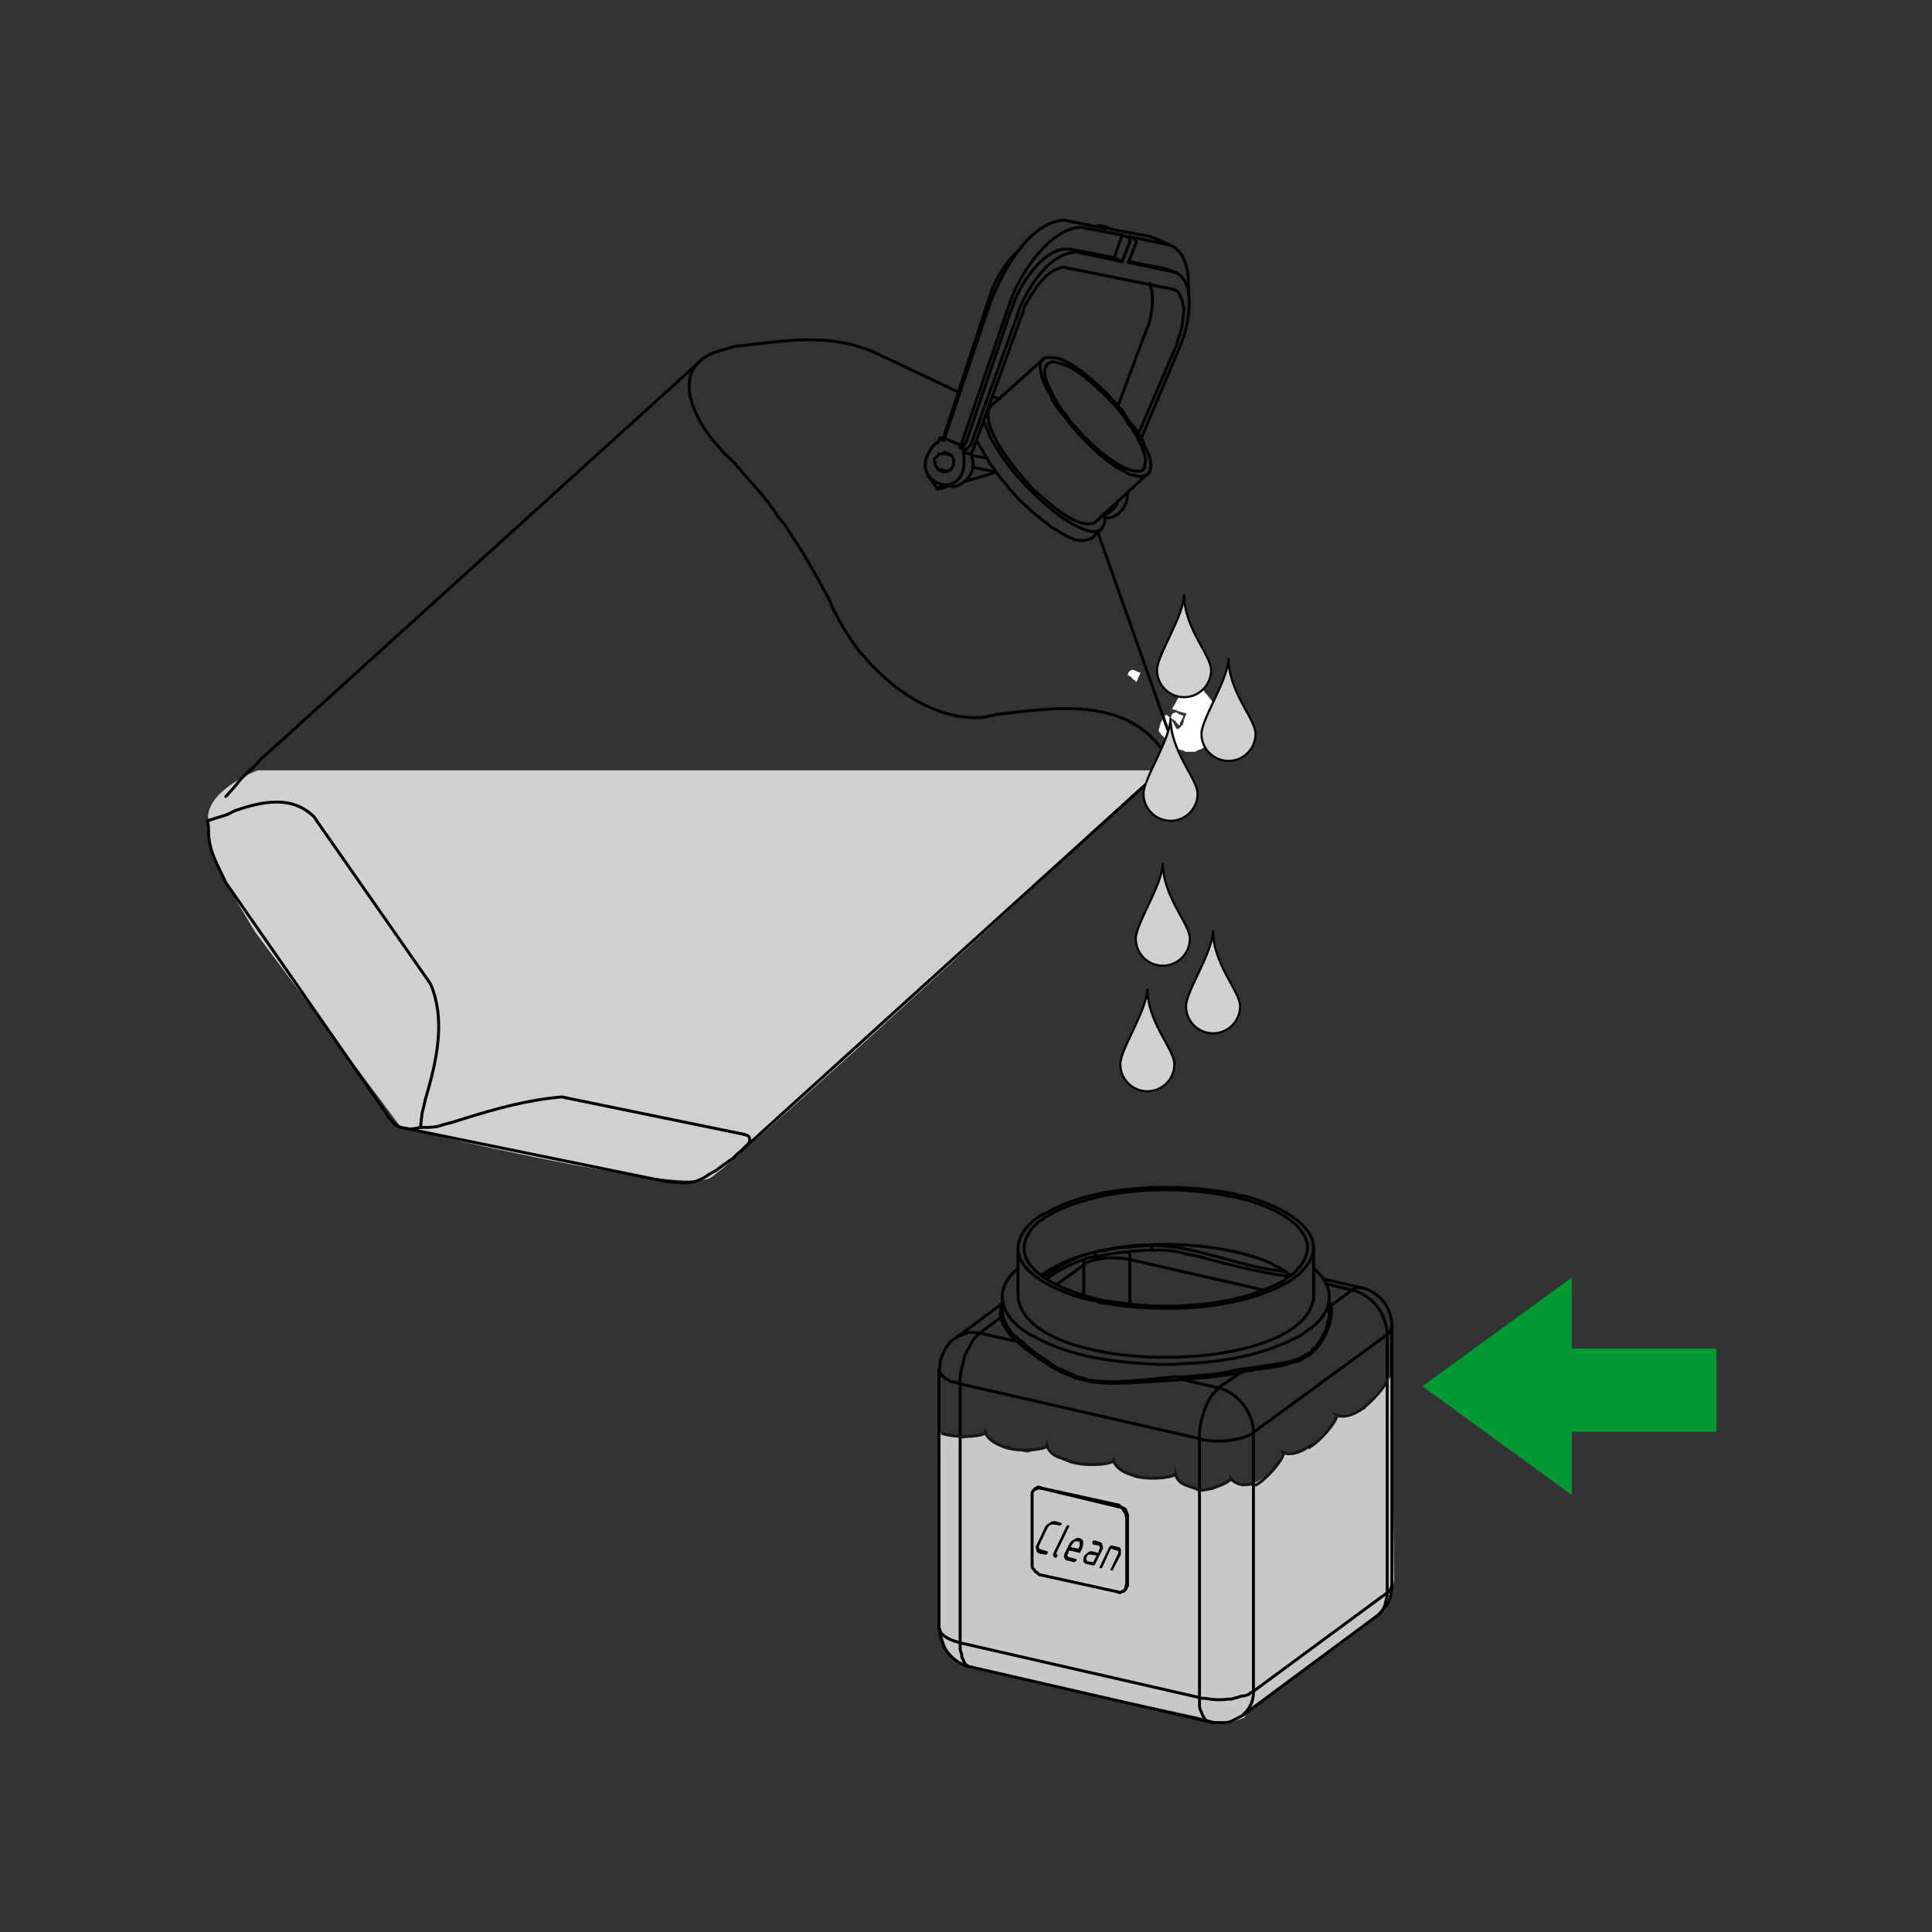 <?xml version="1.0" encoding="utf-8"?>
<!-- Generator: Adobe Illustrator 23.0.1, SVG Export Plug-In . SVG Version: 6.00 Build 0)  -->
<svg version="1.1" id="Layer_1" xmlns="http://www.w3.org/2000/svg" xmlns:xlink="http://www.w3.org/1999/xlink" x="0px" y="0px"
	 viewBox="0 0 1000 1000" style="enable-background:new 0 0 1000 1000;" xml:space="preserve">
<rect x="0" y="0" width="1000" height="1000" fill="#333333" stroke="none"/>
<style type="text/css">
	.st0{fill:#AFB1B4;}
	.st1{fill:#CED0D1;}
	.st2{fill:none;stroke:#151616;stroke-width:0.99;stroke-miterlimit:10;}
	.st3{fill:none;stroke:#000000;stroke-width:6.561;stroke-miterlimit:10;}
	.st4{fill-rule:evenodd;clip-rule:evenodd;fill:#070A09;}
	.st5{fill-rule:evenodd;clip-rule:evenodd;fill:#009933;}
	.st6{fill:none;stroke:#000000;stroke-width:0.99;stroke-miterlimit:10;}
	.st7{fill:none;stroke:#000000;stroke-width:0.99;stroke-linecap:round;stroke-linejoin:round;stroke-miterlimit:10;}
	.st8{fill:none;stroke:#000000;stroke-width:1.305;stroke-linecap:round;stroke-linejoin:round;stroke-miterlimit:10;}
	.st9{fill:none;stroke:#151616;stroke-width:1.305;stroke-miterlimit:10;}
	.st10{fill-rule:evenodd;clip-rule:evenodd;fill:#FCFCFC;}
	.st11{fill:none;stroke:#FEFEFE;stroke-width:1.305;stroke-miterlimit:10;}
	.st12{fill:none;stroke:#000000;stroke-width:1.197;stroke-linecap:round;stroke-linejoin:round;stroke-miterlimit:10;}
	.st13{fill-rule:evenodd;clip-rule:evenodd;fill:#FFFFFF;}
	.st14{fill:none;stroke:#151616;stroke-width:1.197;stroke-miterlimit:10;}
	.st15{fill-rule:evenodd;clip-rule:evenodd;}
	.st16{fill:none;stroke:#000000;stroke-width:1.197;stroke-miterlimit:10;}
	.st17{fill:#FFFFFF;}
	.st18{fill-rule:evenodd;clip-rule:evenodd;fill:none;}
	.st19{fill:none;stroke:#009933;stroke-width:6.99;stroke-miterlimit:10;}
	.st20{fill:#009933;}
	.st21{fill:none;stroke:#009933;stroke-width:15.379;stroke-miterlimit:10;}
	.st22{fill:none;stroke:#000000;stroke-width:0.961;stroke-linecap:round;stroke-linejoin:round;stroke-miterlimit:10;}
	.st23{fill:none;stroke:#151616;stroke-width:1.049;stroke-miterlimit:10;}
	.st24{fill:#151616;}
	.st25{fill:none;stroke:#000000;stroke-width:0.961;stroke-miterlimit:10;}
	.st26{fill:none;stroke:#151616;stroke-width:0.961;stroke-miterlimit:10;}
	.st27{fill:none;stroke:#151616;stroke-width:0.225;stroke-miterlimit:10;}
	.st28{fill:none;stroke:#000000;stroke-width:0.993;stroke-linecap:round;stroke-linejoin:round;stroke-miterlimit:10;}
	.st29{fill:none;stroke:#151616;stroke-width:0.993;stroke-miterlimit:10;}
	.st30{fill:none;stroke:#FEFEFE;stroke-width:0.993;stroke-miterlimit:10;}
	.st31{fill:none;stroke:#151616;stroke-width:0.993;stroke-linecap:round;stroke-linejoin:round;stroke-miterlimit:10;}
	.st32{fill:none;stroke:#151616;stroke-width:1.259;stroke-miterlimit:10;}
	.st33{fill:none;stroke:#000000;stroke-width:1.625;stroke-linecap:round;stroke-linejoin:round;stroke-miterlimit:10;}
	.st34{fill:#8F9194;}
	.st35{fill:none;stroke:#151616;stroke-width:1.159;stroke-miterlimit:10;}
	.st36{fill:#AFB1B4;stroke:#000000;stroke-width:1.115;stroke-miterlimit:10;}
	.st37{fill:none;stroke:#009933;stroke-width:7.578;stroke-miterlimit:10;}
	.st38{fill:none;stroke:#009933;stroke-width:16.671;stroke-miterlimit:10;}
	.st39{fill:#FFFFFF;stroke:#151616;stroke-width:1.259;stroke-miterlimit:10;}
	.st40{fill:none;stroke:#000000;stroke-width:1.518;stroke-linecap:round;stroke-linejoin:round;stroke-miterlimit:10;}
	.st41{fill-rule:evenodd;clip-rule:evenodd;fill:#C8C8C8;}
	.st42{fill:#C7C7C7;}
	.st43{fill:none;stroke:#000000;stroke-width:1.508;stroke-linecap:round;stroke-linejoin:round;stroke-miterlimit:10;}
	.st44{fill:none;stroke:#151616;stroke-width:1.508;stroke-miterlimit:10;}
	.st45{fill:none;stroke:#000000;stroke-width:0.981;stroke-linecap:round;stroke-linejoin:round;stroke-miterlimit:10;}
	.st46{fill:none;stroke:#151616;stroke-width:0.981;stroke-miterlimit:10;}
	.st47{fill:none;stroke:#FEFEFE;stroke-width:0.981;stroke-miterlimit:10;}
	.st48{fill:none;stroke:#151616;stroke-width:0.981;stroke-linecap:round;stroke-linejoin:round;stroke-miterlimit:10;}
	.st49{fill:none;stroke:#151616;stroke-width:0.698;stroke-miterlimit:10;}
	.st50{fill:none;stroke:#151616;stroke-width:4.186;stroke-miterlimit:10;}
	.st51{fill:none;stroke:#000000;stroke-width:0.785;stroke-linecap:round;stroke-linejoin:round;stroke-miterlimit:10;}
	.st52{fill:none;stroke:#151616;stroke-width:0.785;stroke-miterlimit:10;}
	.st53{fill:none;stroke:#000000;stroke-width:1.078;stroke-linecap:round;stroke-linejoin:round;stroke-miterlimit:10;}
	.st54{fill:none;stroke:#151616;stroke-width:1.078;stroke-miterlimit:10;}
	.st55{fill-rule:evenodd;clip-rule:evenodd;fill:#009933;stroke:#009933;stroke-miterlimit:10;}
	.st56{fill:#CED0D1;stroke:#000000;stroke-width:1.115;stroke-miterlimit:10;}
	.st57{fill:#C8C8C8;}
	.st58{fill:none;stroke:#151616;stroke-width:1.518;stroke-miterlimit:10;}
	.st59{clip-path:url(#SVGID_4_);}
	.st60{clip-path:url(#SVGID_6_);}
	.st61{clip-path:url(#SVGID_8_);}
	.st62{clip-path:url(#SVGID_10_);}
	.st63{clip-path:url(#SVGID_14_);}
	.st64{clip-path:url(#SVGID_16_);}
	.st65{clip-path:url(#SVGID_18_);}
	.st66{clip-path:url(#SVGID_20_);}
	.st67{clip-path:url(#SVGID_24_);}
	.st68{clip-path:url(#SVGID_26_);}
	.st69{clip-path:url(#SVGID_28_);}
	.st70{clip-path:url(#SVGID_30_);}
	.st71{clip-path:url(#SVGID_34_);}
	.st72{clip-path:url(#SVGID_38_);}
	.st73{clip-path:url(#SVGID_42_);}
	.st74{clip-path:url(#SVGID_46_);}
	.st75{clip-path:url(#SVGID_48_);}
	.st76{clip-path:url(#SVGID_50_);}
	.st77{clip-path:url(#SVGID_52_);}
	.st78{fill:#7A7A7A;}
	.st79{clip-path:url(#SVGID_56_);}
	.st80{clip-path:url(#SVGID_58_);}
	.st81{clip-path:url(#SVGID_60_);}
	.st82{clip-path:url(#SVGID_62_);}
	.st83{clip-path:url(#SVGID_66_);}
	.st84{clip-path:url(#SVGID_68_);}
	.st85{clip-path:url(#SVGID_70_);}
	.st86{clip-path:url(#SVGID_72_);}
	.st87{clip-path:url(#SVGID_76_);}
	.st88{clip-path:url(#SVGID_78_);}
	.st89{clip-path:url(#SVGID_80_);}
	.st90{clip-path:url(#SVGID_82_);}
	.st91{clip-path:url(#SVGID_86_);}
	.st92{clip-path:url(#SVGID_88_);}
	.st93{clip-path:url(#SVGID_90_);fill:#FFFFFF;}
	.st94{clip-path:url(#SVGID_92_);}
	.st95{clip-path:url(#SVGID_94_);}
	.st96{clip-path:url(#SVGID_96_);}
	.st97{clip-path:url(#SVGID_98_);}
	.st98{clip-path:url(#SVGID_102_);}
	.st99{clip-path:url(#SVGID_104_);}
	.st100{clip-path:url(#SVGID_106_);fill:#FFFFFF;}
	.st101{clip-path:url(#SVGID_108_);}
	.st102{clip-path:url(#SVGID_110_);}
	.st103{clip-path:url(#SVGID_112_);}
	.st104{clip-path:url(#SVGID_114_);}
	.st105{clip-path:url(#SVGID_118_);}
	.st106{clip-path:url(#SVGID_120_);}
	.st107{clip-path:url(#SVGID_122_);}
</style>
<path class="st1" d="M109.67,443c5.77,11.73,13.22,24.07,13.22,24.07l9.23,15.41l75.41,101.05c0,0,146.14,35.47,160.46,25.94
	C385.14,598.06,601,398.71,601,398.71H133.44c0,0-24.49,9.16-25.77,23.62"/>
<polyline class="st17" points="583.61,349.54 584.01,348.73 584.01,347.93 584.42,347.93 584.42,347.52 584.82,347.52 
	584.82,347.12 585.23,347.12 585.63,346.71 586.84,346.71 587.25,347.12 587.65,347.12 588.46,347.52 588.87,347.52 588.87,347.93 
	590.08,347.93 590.08,349.14 589.68,349.54 589.68,349.95 589.27,350.35 589.27,350.76 588.87,351.16 588.87,351.97 588.46,352.38 
	588.06,353.19 588.06,352.78 587.65,352.78 587.65,352.38 587.25,351.97 586.84,351.97 586.44,351.57 586.44,351.16 586.03,351.16 
	585.63,350.76 585.63,350.35 585.23,350.35 584.82,349.95 584.42,349.95 584.42,349.54 583.61,349.54 "/>
<path class="st17" d="M605.87,371.81l0.4,0.4c0.85,1.79,1.4,2.81,2.43,4.45l0.4,0.81h0.4v-0.4h0.81l0.81-0.81v-0.4h0.4v-0.4h0.4
	l0.4-0.4v-0.81l0.4-0.4v-1.62h0.4v-0.81l0.4-0.4v-0.4l0.4-0.81l0.4-0.4h-0.4l-0.4-0.4h-1.21v-0.4h-1.21l-0.41-0.4h-0.81l-0.4-0.4
	h-0.4l-0.4-0.4h-1.21l-0.4-0.4h-0.4l0.4-0.81c3.83-6.42,7.97-14.82,10.53-21.86l0.81-1.62v0.81l0.4,0.81v2.83l0.4,0.81v0.81l0.4,0.4
	v2.02h0.4v1.21l0.4,0.4v0.81l0.4,0.4v0.4l0.41,0.4v0.4l0.81,0.81l0.4,0.81l0.81,0.81l0.4,0.81l1.21,1.21
	c1.84,2.4,3.72,4.71,5.26,7.29l0.4,0.4l0.4,0.81v0.4l0.41,0.4l0.4,0.81v0.4l0.4,0.81l0.4,0.4v1.21l0.4,0.81v0.4l-0.4,0.4v3.24
	l-0.4,0.4v0.81l-1.21,1.21l-0.4,0.81v0.4l-1.21,1.21l-0.81,0.4l-2.02,2.02l-0.81,0.4l-0.81,0.81l-0.81,0.4h-0.4l-0.81,0.81
	l-0.81,0.4l-0.4,0.4h-0.81l-0.4,0.4h-0.4l-0.81,0.4l-0.4,0.4h-5.26l-0.4-0.4h-0.4l-0.4-0.4h-1.21l-0.41-0.4h-0.81l-0.81-0.81h-0.4
	l-0.81-0.81h-0.4l-0.4-0.4h-0.4l-0.4-0.4v-0.4l-0.4-0.4h-0.41l-0.81-0.81l-0.4-0.81l-0.81-0.4l-0.81-0.81l-0.4-0.81l-0.81-0.4
	l-0.4-0.4v-0.4h-0.4v-0.4l-0.81-0.81v-1.62l0.4-0.4v-1.21l0.4-0.4v-0.81l0.4-0.4v-0.4l0.4-0.4v-0.4l0.4-0.4l0.4-0.4l0.4-0.4V371
	l0.4-0.4v-0.4h0.4l0.4-0.4v0.4h0.4l1.21,1.21"/>
<polyline class="st17" points="605.87,371.81 606.28,371 606.28,370.19 606.68,369.79 606.68,369.38 607.09,369.38 607.49,368.98 
	608.3,368.98 608.3,368.57 608.7,368.57 609.11,368.98 609.51,368.98 610.32,369.79 611.13,369.79 611.13,370.19 612.35,370.19 
	612.35,371.4 611.94,371.81 611.94,372.21 611.54,372.62 610.73,374.24 610.73,375.05 610.32,375.45 609.51,374.64 609.51,374.24 
	609.11,374.24 608.7,373.83 608.7,373.43 608.3,373.02 607.9,373.02 607.09,372.21 606.28,372.21 606.28,371.81 605.87,371.81 "/>
<path class="st40" d="M583.61,254.82v2.02c-0.42,5.49-4.57,10.58-10.12,11.34l-1.62-0.4"/>
<line class="st40" x1="592.92" y1="171.83" x2="578.75" y2="209.88"/>
<path class="st40" d="M594.94,146.73l0.81,2.43c1.73,5.38,0.24,13.65-1.21,19.03l-1.62,3.64"/>
<line class="st40" x1="486.45" y1="226.88" x2="485.64" y2="228.91"/>
<line class="st40" x1="486.45" y1="227.29" x2="486.45" y2="226.88"/>
<polyline class="st40" points="489.28,223.65 488.47,226.07 486.85,226.88 486.45,227.29 "/>
<line class="st40" x1="511.14" y1="156.85" x2="489.28" y2="223.65"/>
<path class="st40" d="M527.74,129.32l-2.43,2.02c-5.24,5.73-10.83,14.32-12.95,21.86l-1.21,3.64"/>
<path class="st40" d="M552.84,114.34l-2.02-0.4c-17.45,0.9-31.05,24.98-36.84,39.27l-1.62,4.05"/>
<line class="st40" x1="572.27" y1="118.39" x2="552.84" y2="114.34"/>
<line class="st40" x1="488.88" y1="226.88" x2="488.47" y2="228.1"/>
<line class="st40" x1="512.36" y1="157.25" x2="488.88" y2="226.88"/>
<path class="st40" d="M521.26,160.9l1.62-4.45c4.53-13.89,20.09-38.06,36.43-38.86l2.02,0.4"/>
<path class="st40" d="M553.65,128.92h-2.02c-12.03,0.26-23.84,18.57-27.12,28.74l-1.62,4.05"/>
<line class="st40" x1="576.72" y1="133.37" x2="553.65" y2="128.92"/>
<polyline class="st40" points="576.72,133.37 580.77,121.63 561.34,117.99 "/>
<line class="st40" x1="497.38" y1="230.53" x2="521.26" y2="160.9"/>
<line class="st40" x1="496.97" y1="231.74" x2="497.38" y2="230.53"/>
<polyline class="st40" points="500.21,228.5 499.4,229.72 499,230.53 497.78,231.74 496.97,231.74 "/>
<line class="st40" x1="522.88" y1="161.71" x2="500.21" y2="228.5"/>
<path class="st40" d="M526.53,163.33l1.21-4.05c5.22-11.3,15.72-28.94,29.96-28.74l23.07,4.86l-4.05-2.02"/>
<polyline class="st40" points="584.82,125.27 584.82,123.65 584.01,122.84 "/>
<line class="st40" x1="580.77" y1="121.63" x2="584.01" y2="122.84"/>
<line class="st40" x1="580.77" y1="135.39" x2="584.82" y2="125.27"/>
<polyline class="st40" points="587.25,123.65 587.65,124.06 588.06,124.87 588.06,125.68 "/>
<line class="st40" x1="575.91" y1="118.8" x2="573.08" y2="117.99"/>
<line class="st40" x1="569.84" y1="117.18" x2="572.27" y2="118.39"/>
<line class="st40" x1="587.25" y1="123.65" x2="584.42" y2="122.44"/>
<line class="st40" x1="603.85" y1="126.49" x2="584.42" y2="122.44"/>
<line class="st40" x1="575.91" y1="118.8" x2="595.35" y2="122.44"/>
<line class="st40" x1="573.08" y1="117.99" x2="573.08" y2="117.58"/>
<polyline class="st40" points="597.37,123.25 596.16,122.84 595.35,122.44 "/>
<polyline class="st40" points="584.42,135.39 603.04,139.04 604.25,139.44 "/>
<path class="st40" d="M615.18,151.99v-3.64c0.05-7.68-1.5-17.82-9.31-21.46l-2.02-0.4"/>
<path class="st40" d="M607.09,140.66l1.62,0.4c10.68,5.52,6.48,26.52,3.24,35.22l-1.62,4.05"/>
<line class="st40" x1="584.01" y1="135.8" x2="607.09" y2="140.66"/>
<line class="st40" x1="584.01" y1="135.8" x2="588.06" y2="125.68"/>
<line class="st40" x1="502.64" y1="229.72" x2="526.53" y2="163.33"/>
<polyline class="st40" points="499.4,232.55 500.21,232.55 502.24,230.53 502.64,229.72 "/>
<line class="st40" x1="499.4" y1="232.96" x2="499.4" y2="232.55"/>
<line class="st40" x1="498.59" y1="234.17" x2="499.4" y2="232.96"/>
<line class="st40" x1="502.64" y1="234.98" x2="498.59" y2="234.17"/>
<line class="st40" x1="503.86" y1="232.15" x2="502.64" y2="234.98"/>
<line class="st40" x1="529.36" y1="161.71" x2="503.86" y2="232.15"/>
<path class="st40" d="M552.03,138.63l-1.62-0.4c-10.2,2.07-15.36,12.46-20.24,20.65l-0.81,2.83"/>
<line class="st40" x1="606.28" y1="149.56" x2="552.03" y2="138.63"/>
<path class="st40" d="M609.11,178.31l0.81-3.24c2.16-4.69,2.39-9.97,2.83-14.98l-0.4-2.43l-0.4-2.02l-0.81-2.02l-0.81-1.62
	l-0.81-1.21l-1.62-0.81l-1.62-0.4"/>
<line class="st40" x1="589.27" y1="224.45" x2="609.11" y2="178.31"/>
<line class="st40" x1="610.32" y1="180.33" x2="590.49" y2="227.29"/>
<polyline class="st40" points="571.46,266.56 573.49,265.75 575.1,264.53 576.72,262.91 577.94,261.29 578.75,259.27 "/>
<path class="st40" d="M502.64,234.98l0.4,2.02c2.53,6.81-2.83,13.85-9.72,14.98l-2.02-0.4"/>
<path class="st40" d="M485.64,228.91l-1.62,0.81c-17.83,19.34,16.77,32.79,14.98,6.88l-0.4-2.43"/>
<line class="st40" x1="488.47" y1="228.1" x2="486.45" y2="226.88"/>
<line class="st40" x1="499.4" y1="232.96" x2="496.97" y2="231.74"/>
<line class="st40" x1="497.38" y1="230.53" x2="488.88" y2="226.88"/>
<path class="st40" d="M488.07,234.58l0.81-0.4c7.61,0.87,5.44,11.67-1.62,9.72l-1.21-0.81"/>
<polyline class="st40" points="569.84,117.18 569.03,116.77 568.63,116.77 568.22,117.18 "/>
<line class="st40" x1="605.87" y1="126.89" x2="597.37" y2="123.25"/>
<line class="st40" x1="608.3" y1="141.06" x2="604.25" y2="139.44"/>
<line class="st40" x1="491.31" y1="251.58" x2="487.26" y2="250.77"/>
<line class="st40" x1="573.08" y1="117.58" x2="569.44" y2="116.77"/>
<path class="st40" d="M515.6,244.29l2.43,3.24l2.83,3.24c3.74,5.82,14.76,15.68,20.65,19.84l2.43,2.02l3.24,2.02
	c4.61,2.52,9.47,6.24,14.98,4.86l1.62-0.4l1.21-0.4"/>
<polyline class="st40" points="485.23,253.2 488.47,252.39 491.31,251.58 "/>
<polyline class="st40" points="499.4,249.15 503.86,247.93 511.95,245.51 515.6,244.29 "/>
<line class="st40" x1="482.81" y1="249.55" x2="485.23" y2="253.2"/>
<line class="st40" x1="482.81" y1="249.55" x2="480.38" y2="246.32"/>
<polyline class="st40" points="510.74,237 509.12,234.17 507.09,230.93 505.48,228.1 "/>
<path class="st40" d="M377.96,179.92l3.64-0.81c22.29-2.26,43.61-6.56,65.58,1.21l3.64,1.21"/>
<path class="st40" d="M377.96,179.92l-2.43,0.81c-30.86,6.91-17.91,35.21-2.83,51.41l2.02,2.43"/>
<path class="st40" d="M406.7,272.22l-4.05-4.86c-6.47-10.4-15.23-19.03-23.07-28.34l-4.86-4.45"/>
<path class="st40" d="M431.8,316.35l-2.83-6.48c-6.48-11.72-11.48-21.15-19.03-32.39l-3.24-5.26"/>
<path class="st40" d="M510.33,371l-2.43,0.4c-24.03,1.3-46.09-14.48-61.13-31.98l-2.43-2.83l-2.02-2.83
	c-2.98-4.49-6.75-9.74-8.91-14.57l-1.62-2.83"/>
<path class="st40" d="M603.04,389.62l-2.02-2.43c-20.36-26.59-55.91-20.83-85.01-17.41l-5.67,1.21"/>
<path class="st40" d="M605.06,379.5l0.81,2.43c0.16,1.99,3.37,8.78,1.62,10.93l-0.81,0.4l-0.4-0.4h-0.4l-0.81-1.21l-2.02-2.02"/>
<line class="st40" x1="503.45" y1="241.86" x2="515.6" y2="244.29"/>
<line class="st40" x1="485.23" y1="253.2" x2="488.07" y2="250.77"/>
<line class="st40" x1="510.74" y1="237" x2="503.05" y2="235.79"/>
<polyline class="st40" points="515.6,244.29 513.98,241.86 512.36,239.84 510.74,237 "/>
<line class="st40" x1="480.78" y1="246.32" x2="480.38" y2="246.32"/>
<polyline class="st40" points="367.03,607.82 370.67,605.8 373.91,603.37 379.58,599.32 381.6,597.29 383.62,595.68 387.67,591.63 
	388.08,590.41 388.08,589.6 387.67,588.39 387.27,587.98 386.46,587.58 385.24,587.17 "/>
<polyline class="st40" points="358.12,611.87 360.14,611.46 362.17,610.65 364.6,609.44 367.03,607.82 "/>
<path class="st40" d="M292.54,568.15l-1.62-0.4c-18.4,1.68-33.34,5.84-51.01,11.34l-6.48,2.02"/>
<line class="st40" x1="385.24" y1="587.17" x2="292.54" y2="568.15"/>
<polyline class="st40" points="217.65,583.53 218.46,576.24 219.27,573.01 220.08,569.36 "/>
<polyline class="st40" points="233.44,581.1 230.2,581.91 226.15,583.13 222.1,583.53 217.65,583.53 "/>
<path class="st40" d="M220.08,569.36l1.62-5.67c4.86-17.38,8.59-36.99,1.21-54.25l-1.62-2.43"/>
<path class="st40" d="M117.66,421.6l-2.43,0.81l-2.83,0.81l-4.86,1.62l0.4,3.64c-0.32,12,4.53,18.39,8.91,28.34l2.83,4.05"/>
<polyline class="st40" points="217.65,583.53 215.62,583.94 213.19,584.34 211.58,584.34 207.53,583.53 205.5,582.72 204.29,581.91 
	203.07,580.29 201.86,579.08 "/>
<polyline class="st40" points="358.12,611.87 353.67,612.27 349.21,611.87 344.36,611.46 340.31,610.65 "/>
<polyline class="st40" points="116.85,412.29 120.9,407.84 124.54,403.39 128.18,399.74 131.83,396.5 135.06,392.86 138.3,390.03 
	"/>
<path class="st40" d="M164.21,425.25l-1.62-2.43c-11.72-11.47-27.03-7.96-40.89-3.24l-4.05,2.02"/>
<line class="st40" x1="221.29" y1="507.02" x2="164.21" y2="425.25"/>
<path class="st40" d="M571.46,265.75l0.4,2.02v2.02c-1.86,9.97-12.7,3.57-17.81,0.81l-3.24-2.02l-2.83-2.02
	c-10.73-7.83-24.32-21.89-31.17-33.2l-4.05-6.48l-1.21-3.24l-1.21-2.83l-1.21-2.43"/>
<polyline class="st40" points="513.98,205.43 515.6,205.83 517.62,206.24 "/>
<path class="st40" d="M567.01,270.2l-1.21,0.81h-1.21c-9.96,1.25-22.96-12.02-29.96-17.81l-2.83-3.24l-2.43-2.83
	c-6.28-6.98-19.8-24.43-17.81-34.41l0.4-1.21l0.81-1.21"/>
<path class="st40" d="M585.63,219.6l-2.43-3.24l-2.02-3.64l-2.83-2.83c-6.17-7.71-20.86-21.43-30.36-24.29l-1.62-0.4h-2.02
	c-11.04-2.19-3.96,14.94-0.81,18.62l1.21,3.24l2.02,3.24l2.43,3.24l2.43,2.83c6.15,8.53,20.46,23.3,30.36,27.53l2.43,1.62l2.43,0.4
	c11.27,3.83,10.03-8.29,5.67-14.57l-0.81-2.83l-2.02-2.83l-1.62-3.24L585.63,219.6z"/>
<path class="st40" d="M549.6,212.31l-2.02-3.24l-1.62-2.83l-1.62-3.24c-2.47-4.4-7.04-13.8,0.4-15.79l2.02,0.4l1.62,0.4
	c9.27,1.71,22.44,15.22,28.74,21.86l2.43,2.83l2.43,3.24l2.02,3.24l2.02,2.83l2.02,3.24l1.21,2.43l1.62,2.83l0.81,2.83l0.81,2.02
	l0.4,2.02v2.02l-0.4,1.21v1.62l-0.81,0.81l-1.21,0.81h-3.24c-8.51-1.28-22.41-13.43-27.93-19.84l-2.43-2.83l-2.83-2.83l-2.02-3.24
	L549.6,212.31z"/>
<line class="st40" x1="568.22" y1="275.46" x2="605.06" y2="379.5"/>
<line class="st40" x1="496.16" y1="203" x2="450.82" y2="181.54"/>
<line class="st40" x1="490.5" y1="243.89" x2="486.85" y2="243.08"/>
<line class="st40" x1="492.12" y1="235.79" x2="488.88" y2="234.58"/>
<polyline class="st40" points="486.85,243.08 485.64,243.08 484.02,240.65 484.02,239.84 483.62,238.22 484.02,237 485.23,236.2 
	486.04,234.98 487.66,234.98 488.88,234.58 "/>
<line class="st40" x1="383.22" y1="596.08" x2="607.49" y2="392.86"/>
<line class="st40" x1="201.86" y1="579.08" x2="119.68" y2="460.87"/>
<line class="st40" x1="340.31" y1="610.65" x2="209.55" y2="583.94"/>
<line class="st40" x1="138.3" y1="390.03" x2="362.57" y2="186.81"/>
<line class="st40" x1="564.98" y1="278.7" x2="570.25" y2="273.84"/>
<line class="st40" x1="512.76" y1="210.29" x2="539.89" y2="186"/>
<line class="st40" x1="567.01" y1="270.2" x2="593.73" y2="245.51"/>
<g>
	<rect x="794.92" y="698.09" class="st20" width="93.51" height="42.91"/>
	<rect x="794.92" y="698.09" class="st20" width="93.51" height="42.91"/>
	<polygon class="st20" points="813.54,773.8 813.54,661.26 736.22,717.53 	"/>
</g>
<path class="st56" d="M649.87,379.84c0,7.73-6.27,14-14,14s-14-6.27-14-14c0-7.73,14-28.14,14-39.16
	C635.86,358.24,649.87,372.11,649.87,379.84z"/>
<path class="st56" d="M626.87,346.84c0,7.73-6.27,14-14,14s-14-6.27-14-14c0-7.73,14-28.14,14-39.16
	C612.86,325.24,626.87,339.11,626.87,346.84z"/>
<path class="st56" d="M619.87,410.84c0,7.73-6.27,14-14,14s-14-6.27-14-14c0-7.73,14-28.14,14-39.16
	C605.86,389.24,619.87,403.11,619.87,410.84z"/>
<path class="st56" d="M615.87,485.84c0,7.73-6.27,14-14,14s-14-6.27-14-14c0-7.73,14-28.14,14-39.16
	C601.86,464.24,615.87,478.11,615.87,485.84z"/>
<path class="st56" d="M641.87,520.84c0,7.73-6.27,14-14,14s-14-6.27-14-14s14-28.14,14-39.16
	C627.86,499.24,641.87,513.11,641.87,520.84z"/>
<path class="st56" d="M607.87,550.84c0,7.73-6.27,14-14,14s-14-6.27-14-14s14-28.14,14-39.16
	C593.86,529.24,607.87,543.11,607.87,550.84z"/>
<line x1="31.94" y1="280.27" x2="34.37" y2="277.04"/>
<line x1="25.06" y1="289.58" x2="27.08" y2="286.35"/>
<polyline class="st41" points="486.85,742.63 498.59,745.46 509.93,742.22 515.19,748.7 524.5,751.13 531.79,752.75 541.5,749.1 
	547.17,754.77 556.08,758.01 566.6,759.63 575.1,757.2 580.77,762.46 587.25,764.89 600.2,766.51 607.9,764.89 613.16,769.75 
	620.44,771.37 627.73,772.18 637.45,766.51 641.9,768.94 648.38,768.94 655.66,764.89 661.74,758.01 664.57,752.34 674.29,751.94 
	682.79,745.86 690.07,738.17 693.31,734.12 700.6,732.1 708.7,726.84 720.03,713.88 720.84,817.92 720.03,825.21 716.39,832.9 
	645.95,884.72 643.52,888.36 634.61,891.6 619.23,887.96 501.43,862.45 491.71,855.98 487.26,843.02 "/>
<path class="st42" d="M498.59,745.86l-11.33-2.83l0.4,99.99l4.45,12.55l9.72,6.48l117.4,25.1l15.38,4.05l8.5-3.24l2.02-3.64v-0.4
	h0.4l70.44-51.41l3.24-7.29l0.81-7.29l-0.81-102.01l-10.12,11.34v0.4l-8.1,4.86l-7.29,2.43l-2.83,3.64l-7.29,7.69l-8.91,6.48h-0.4
	l-9.31,0.4l-2.43,5.26l-6.48,7.29l-7.29,4.05h-7.29l-4.05-2.43l-9.31,5.26l-0.4,0.4l-7.29-0.81h-0.4l-6.88-1.62h-0.4v-0.4
	l-5.26-4.45l-7.29,1.21l-12.95-1.21h-0.4l-6.48-2.43l-5.26-5.26l-8.1,2.02h-0.4l-10.53-1.21h-0.4l-8.5-3.24h-0.4l-5.26-5.67
	l-9.31,3.24h-0.4l-7.29-1.62l-9.31-2.02h-0.4v-0.4l-5.26-6.07L499,745.86l-0.4,0.4 M486.85,741.82l11.74,2.83l10.93-3.24h0.4
	l0.4,0.4l5.67,6.07l8.91,2.43l6.88,1.62l9.72-3.24l0.4-0.4l0.4,0.4l5.26,5.67l8.5,2.83l10.53,1.62l8.5-2.43h0.4l5.67,5.26l6.07,2.83
	l12.95,1.21l7.29-1.62h0.81l5.26,4.86l6.88,2.02l6.88,0.4l9.72-5.26l0.4-0.4v0.4l4.45,2.02l6.07,0.4l6.88-4.05l6.48-6.88l2.43-5.26
	l0.41-0.4h0.4l9.72-0.4l8.1-6.48l7.29-7.29l2.83-4.05l0.4-0.4l7.29-2.02l7.69-4.86l11.33-12.95l1.21-1.21v1.62l1.21,104.04
	l-1.21,7.29v0.4l-3.24,7.69l-0.4,0.4l-70.44,51.41l-2.02,3.64l-0.4,0.4l-8.91,3.24h-0.4l-15.79-4.05l-117.4-25.1h-0.4l-9.72-6.48
	l-0.4-0.4l-4.45-13.36l-0.4-100.4v-1.21L486.85,741.82z"/>
<polyline class="st40" points="567.01,648.3 567.01,649.11 566.6,649.52 566.6,649.92 565.79,650.73 "/>
<path class="st40" d="M540.29,661.26l0.81-0.81c6.54-4.56,11.29-7.39,18.62-10.53l1.62-0.4"/>
<polyline class="st40" points="596.16,644.66 596.16,646.68 595.75,647.09 "/>
<path class="st40" d="M569.84,647.49l2.83-0.4c5-1.72,15.09-1.61,20.65-2.43h2.83"/>
<path class="st40" d="M667,660.85l-1.21-0.4c-15.9-2.17-31.45-6.35-46.96-10.53l-2.02-0.4"/>
<path class="st40" d="M596.16,644.66h2.43c22.51,0.92,43.26,11.14,65.58,13.36l1.62,0.4"/>
<polyline class="st40" points="584.82,651.95 584.82,649.52 584.42,648.71 584.42,647.9 "/>
<line class="st40" x1="654.04" y1="667.73" x2="584.82" y2="651.95"/>
<line class="st40" x1="560.94" y1="654.78" x2="546.77" y2="664.9"/>
<polyline class="st40" points="561.34,651.95 560.94,652.76 560.94,654.78 "/>
<path class="st40" d="M584.82,651.95l-1.62-0.4c-8.12-0.89-14.26-0.84-21.86,2.43l-0.4,0.81"/>
<line class="st40" x1="560.94" y1="670.16" x2="560.94" y2="654.78"/>
<line class="st40" x1="584.82" y1="651.95" x2="584.82" y2="675.02"/>
<path class="st40" d="M539.48,631.3l1.21-1.21l2.02-0.81l1.62-1.21c25.93-13.41,64.13-14.86,92.3-8.91l2.43,0.4l2.83,0.81
	c15.57,3.04,47.49,17.43,29.55,36.84l-2.43,2.43l-1.62,0.81l-1.62,1.21l-1.21,1.21c-12.22,6.48-21.66,8.98-35.22,11.33l-5.67,0.81
	c-16.19,1.41-28.72,1.73-44.94-0.81l-8.5-1.21c-15.07-3.21-52.51-15.73-36.03-37.24l3.64-3.64L539.48,631.3z"/>
<path class="st40" d="M538.67,660.04l1.62-0.81c27.49-19.53,87.5-18.92,117.8-5.26l1.62,1.21l2.02,0.81l1.62,0.81l3.24,2.43
	l1.62,0.81"/>
<path class="st40" d="M565.79,650.73h-1.62c-7.55,2.48-15.07,5.76-21.46,10.53l-1.21,0.81"/>
<path class="st40" d="M565.79,650.73l2.02-0.4c8.01-1.79,18.1-2.79,26.31-3.24h1.62"/>
<line class="st40" x1="667" y1="660.85" x2="667" y2="660.85"/>
<path class="st40" d="M616.8,649.52l-2.43-0.4c-5.5-1.66-11.27-2.25-17-2.02h-1.62"/>
<path class="st40" d="M641.9,710.64l-0.4-0.4v-0.81l-0.4-0.4l-2.83,0.4c-7.89,2.33-16.21,2.08-24.29,3.24h-3.24v0.4h0.4v0.81h3.24
	c7.48-0.58,14.01-1.26,21.46-2.43l3.24-0.4L641.9,710.64z"/>
<path class="st40" d="M610.73,712.67h-2.83c-14.69,1.27-29.79,3.84-44.53,1.62l-2.43-0.81l-1.62-0.4
	c-4.75-1.41-8.41-3.61-12.55-5.26l-2.43-1.62l-2.02-1.62l-2.02-1.21l-2.43-1.62l-1.62-1.21l-1.21-0.81l-1.62-1.62l-0.81-0.4
	l-1.21-0.81l-0.81-0.81l-0.4-0.81l-0.81-0.4l-0.81-0.81l-0.81-0.4v0.4h-0.4v0.4h-0.4l0.4,0.81c32.32,26.1,42.71,20.81,82.18,19.03
	l1.62-0.4"/>
<path class="st40" d="M519.24,681.09l-0.81,0.81h-0.4l0.4,1.62c1.22,3.74,4.24,7.15,6.88,10.12l1.62,0.81"/>
<path class="st40" d="M527.74,693.64l-1.21-1.21c-3.63-2.62-7.79-8.84-7.69-13.36v-0.81"/>
<polyline class="st40" points="518.84,676.23 518.43,676.64 518.03,677.45 518.03,678.66 517.62,679.47 517.62,680.28 
	518.03,681.09 518.03,681.9 "/>
<polyline class="st40" points="688.05,675.43 688.45,675.83 688.86,675.83 688.05,673.4 "/>
<path class="st40" d="M688.05,678.26v3.24l-0.4,1.62l-0.4,1.21l-0.4,2.02l-0.4,1.62l-2.43,4.86l-0.81,1.21l-1.21,1.62l-0.81,1.62
	l-1.62,0.81l-0.4,0.81l-0.4,0.81l-1.62,0.81l-0.81,0.81h-0.81l-0.81,0.81h-0.81l-0.81,0.81l-0.81,0.4l-1.62,0.4l-2.02,0.81
	l-2.02,0.4l-1.62,0.4l-2.43,0.4c-6.19,0.99-12.5,1.79-18.62,2.83h-1.21l-1.62,0.4"/>
<path class="st40" d="M641.9,710.64l2.43-0.81l1.62-0.4h1.62l2.43-0.81h2.43l1.62-0.4h1.21l4.86-0.81l2.02-0.4l2.43-0.4
	c5.34-2.22,6.66-1.01,11.33-4.45l0.81-0.4l1.21-0.4l0.81-0.81c6.56-6.02,10.54-14.52,10.53-23.48l-0.4-0.4v-0.81"/>
<path class="st40" d="M686.43,664.49l13.36,3.24c3.6-1.55,0.33-1.17,4.05-1.21h0.81"/>
<line class="st40" x1="699.79" y1="667.73" x2="688.86" y2="675.83"/>
<path class="st40" d="M641.9,710.64l-11.34,7.69l1.62,0.4c8.68,2.89,15.96,12,16.6,21.46v1.21l69.22-50.6v-1.62
	c-1.62-10.27-6.74-17.37-16.6-21.05l-1.62-0.4"/>
<line class="st40" x1="630.57" y1="718.34" x2="611.13" y2="713.88"/>
<path class="st40" d="M526.93,694.45L507.1,690l-1.62,1.62c-2.93,2.51-2.57,4.39-4.86,7.29l-0.4,1.21l-0.81,1.21
	c-0.71,4.07-2.25,7.91-2.43,12.14v2.83l123.88,28.34v-1.21c-0.36-6.78,3.81-20.22,9.31-24.29l0.4-0.81"/>
<path class="st40" d="M494.95,692.43l0.81-0.81c6.42-2.15,4.36-2.42,11.33-1.62l10.93-8.1"/>
<polyline class="st40" points="486.04,709.03 486.45,709.43 486.45,710.24 486.85,711.05 487.26,711.45 487.66,712.26 
	488.47,712.67 489.28,713.48 490.9,714.29 492.12,715.1 492.93,715.1 494.55,715.5 495.76,715.91 496.98,716.31 "/>
<polyline class="st40" points="718.01,690.81 719.22,689.59 719.63,688.78 720.03,688.38 720.03,687.57 720.44,687.16 
	720.44,686.76 "/>
<path class="st40" d="M620.85,744.65l1.21,0.4c8.23,1.71,18.29,0.93,25.91-2.83l0.81-0.81"/>
<line class="st40" x1="685.22" y1="662.07" x2="704.65" y2="666.52"/>
<line class="st40" x1="494.95" y1="692.43" x2="518.84" y2="674.62"/>
<path class="st40" d="M486.04,709.03l0.4-1.62c-0.12-4.67,3.35-11.02,6.88-14.17l1.62-0.81"/>
<path class="st40" d="M704.65,666.52l1.62,0.4c8.13,2.72,13.5,9.55,14.17,18.22v1.62"/>
<path class="st40" d="M679.95,656.4l3.64,3.64c8.65,10.33,3.79,21.62-6.48,28.34l-3.24,2.43c-18.51,10.34-41.35,14.55-62.34,14.98
	l-3.24,0.4h-9.72c-21.64-1.13-44.4-3.64-63.56-14.57l-2.02-0.81l-1.62-1.21c-10.96-6.71-17.49-18.46-8.1-29.55l3.64-3.64"/>
<line class="st40" x1="518.84" y1="678.26" x2="518.84" y2="671.38"/>
<line class="st40" x1="688.05" y1="678.26" x2="688.05" y2="671.38"/>
<line class="st40" x1="718.01" y1="690.81" x2="718.01" y2="824.4"/>
<line class="st40" x1="648.78" y1="875.41" x2="648.78" y2="741.41"/>
<line class="st40" x1="620.85" y1="744.65" x2="620.85" y2="878.65"/>
<line class="st40" x1="496.97" y1="850.31" x2="496.97" y2="716.31"/>
<line class="st40" x1="720.44" y1="820.35" x2="720.44" y2="686.76"/>
<line class="st40" x1="486.04" y1="843.02" x2="486.04" y2="709.03"/>
<polyline class="st40" points="720.44,820.35 720.44,821.16 720.03,821.57 720.03,822.38 719.22,823.18 718.82,823.99 718.01,824.4 
	648.78,875.41 "/>
<path class="st40" d="M626.11,891.19h-0.41l-1.62-0.81l-0.4-0.4l-0.81-1.62l-0.4-0.4l-0.4-1.21c-0.95-2.08-1.38-3.01-1.21-5.26
	v-2.83l-123.88-28.34v3.64l0.81,2.43v1.21l0.81,1.62l0.4,1.21l0.4,0.4l0.4,0.81l0.81,0.4l0.4,0.4l0.81,0.4h0.81"/>
<path class="st40" d="M496.97,850.31l-1.21-0.4c-2.66-0.52-9.2-3.2-9.31-6.48l-0.4-0.4"/>
<path class="st40" d="M711.93,836.95l1.21-0.81c4.28-4.2,3.43-5.28,4.86-10.12v-1.62"/>
<path class="st40" d="M648.78,875.41v1.21c-0.22,4.28-1.86,7.54-4.86,10.53l-0.81,0.81"/>
<path class="st40" d="M648.78,875.41l-1.62,0.81l-0.81,0.81l-2.43,0.81h-1.21l-2.43,0.81l-1.62,0.4l-1.21,0.4h-1.62
	c-4.44,0.6-7.73,0.37-12.14-0.4h-1.62l-1.21-0.4"/>
<path class="st40" d="M626.11,891.19l-123.47-28.34c-8.71-1.49-15.95-9.72-16.19-18.62l-0.4-1.21"/>
<path class="st40" d="M711.93,836.95l-68.82,51.01c-8.97,4.43-4.98,3.59-15.38,3.64l-1.62-0.4"/>
<path class="st40" d="M720.44,820.35v1.62c-0.84,6.89-2.11,9.26-7.29,14.17l-1.21,0.81"/>
<path class="st40" d="M536.65,630.49l1.62-1.21l1.62-0.81l2.02-0.81c24.98-14.74,68.88-15.52,96.75-9.72l2.83,0.81l2.83,0.4
	c16.66,4.06,49.43,19.14,29.15,39.27l-1.21,1.21l-1.21,0.81l-3.24,2.43c-25.42,15.49-66.82,16.7-95.54,11.74l-2.83-0.4l-2.43-0.81
	c-15.46-2.65-52.79-16.66-35.62-38.05l3.64-3.64L536.65,630.49z"/>
<path class="st40" d="M679.95,671.38v1.21l-0.41,1.21c-9.45,38.88-147.98,38.61-152.62-2.43v-25.5"/>
<line class="st40" x1="679.95" y1="671.38" x2="679.95" y2="645.87"/>
<path class="st58" d="M553.65,756.39c7.69,2.83,21.86,1.62,22.67-0.4c0,0,0.81,3.64,6.07,6.07c2.43,1.21,4.86,1.62,6.88,2.43"/>
<path class="st58" d="M585.63,763.27c6.88,3.24,22.27,1.62,22.67-0.4c0,0,0.81,4.45,6.07,6.07c2.43,0.81,4.86,1.62,6.48,2.43"/>
<path class="st58" d="M487.26,741.82c8.1,2.83,22.27,1.62,22.67-0.4c0,0,1.21,3.64,6.48,6.07c2.02,1.21,4.86,1.62,6.88,2.02"/>
<path class="st58" d="M519.24,748.7c7.29,3.24,22.27,1.62,22.67-0.4c0,0,1.21,4.45,6.48,6.07c2.43,0.81,4.86,2.02,6.48,2.43"/>
<path class="st58" d="M649.59,768.94c7.29-4.05,15.79-15.38,14.57-17c0,0,3.64,1.62,8.91-0.81c2.02-0.81,4.45-2.43,6.07-3.64"/>
<path class="st58" d="M677.12,749.51c7.29-4.05,15.79-15.38,14.57-17c0,0,3.64,1.62,8.91-0.81c2.02-0.81,4.45-2.83,6.07-3.24"/>
<path class="st58" d="M703.03,730.48c7.29-4.45,16.19-15.38,14.98-17.41"/>
<path class="st58" d="M620.85,771.37c6.48,0,16.19-4.45,16.19-6.07c0,0,1.62,2.43,6.07,3.24c1.62,0,4.05-0.4,5.26-0.4"/>
<polyline class="st40" points="582.39,822.78 582.8,822.37 583.2,821.16 583.61,820.76 583.61,819.54 583.2,819.95 582.8,821.16 
	582.8,821.97 582.39,822.78 581.58,823.59 581.18,823.59 579.56,824.4 578.75,823.99 "/>
<polyline class="st40" points="538.67,770.15 537.86,769.75 537.05,769.75 536.24,770.56 535.84,770.56 "/>
<polyline class="st40" points="583.61,785.13 583.61,784.32 582.8,781.89 582.39,781.08 579.96,779.87 579.15,779.06 "/>
<polyline class="st40" points="538.27,815.09 537.46,814.68 536.65,813.87 535.84,813.47 535.43,812.66 534.62,811.85 
	534.22,811.04 534.22,809.83 534.22,809.02 "/>
<polyline class="st40" points="579.15,779.06 578.75,779.87 579.56,779.87 581.18,780.68 581.58,781.89 582.39,782.7 582.8,783.92 
	582.8,784.32 583.2,785.54 583.61,785.13 "/>
<line class="st40" x1="538.27" y1="770.15" x2="538.67" y2="770.15"/>
<polyline class="st40" points="534.22,774.2 534.22,772.58 534.62,771.77 535.43,770.96 535.84,770.56 536.65,770.56 537.46,770.15 
	538.27,770.15 "/>
<line class="st40" x1="581.58" y1="823.59" x2="582.39" y2="822.78"/>
<line class="st40" x1="535.43" y1="770.96" x2="535.84" y2="770.56"/>
<line class="st40" x1="538.67" y1="770.15" x2="579.15" y2="779.06"/>
<line class="st40" x1="583.61" y1="785.13" x2="583.61" y2="819.54"/>
<line class="st40" x1="538.27" y1="815.09" x2="578.75" y2="823.99"/>
<line class="st40" x1="578.75" y1="779.87" x2="538.27" y2="770.15"/>
<line class="st40" x1="534.22" y1="774.2" x2="534.22" y2="809.02"/>
<line class="st40" x1="583.2" y1="819.95" x2="583.2" y2="785.54"/>
<path d="M548.96,788.2c0.43,0,0.87,0.43,0.43,0.87c-0.43,0.43-0.87,0.87-1.3,0.43l-2.6-0.43c-0.87,0-1.3,0-2.17,0.43
	c-0.43,0.43-0.87,0.87-1.3,1.73l-3.9,8.23c-0.43,0.87-0.43,1.3-0.43,1.73c0.43,0.43,0.87,0.87,1.3,0.87l3.03,0.87
	c0.43,0,0.43,0.87,0,1.3c0,0.43-0.43,0.43-0.87,0.43l-3.03-0.43c-0.87-0.43-1.73-0.87-1.73-2.17c-0.43-0.87-0.43-1.73,0.43-3.03
	l3.9-8.23c0.43-1.3,1.3-1.73,2.6-2.6c0.87-0.87,1.73-0.87,3.03-0.87"/>
<path d="M551.99,789.93c0-0.43,0.43-0.43,0.87-0.43c0.43,0,0.87,0,0.43,0.87l-6.5,13.43c0,0.43,0,0.87,0.43,0.87
	c0,0,0.43,0.43,0,0.87c-0.43,0.43-0.43,0.87-0.87,0.87c-0.87-0.43-1.3-0.87-1.3-1.3c0-0.43,0-0.87,0.43-1.73"/>
<path d="M553.29,802.5l-0.43,1.73c-0.43,0.43-0.43,0.43-0.43,0.87c0,0.43,0.43,0.87,0.87,0.87l3.47,0.87c0.43,0,0.43,0.43,0.43,0.87
	c-0.43,0.43-0.87,0.87-1.3,0.87l-3.47-0.87c-0.87,0-1.3-0.87-1.73-1.73c0-0.43,0-1.3,0.43-2.17l2.17-4.33
	c0.43-0.87,1.3-2.17,2.6-2.6c0.87-0.87,2.17-0.87,2.6-0.87c1.3,0.43,1.73,0.87,2.17,1.73c0,1.3,0,2.17-0.43,3.47l-1.3,2.6
	 M558.06,797.73c-0.87,0-1.3,0-2.17,0.43c-0.43,0.43-0.87,1.3-1.3,1.73l-0.43,0.87l3.9,0.87l0.43-0.87c0.43-0.43,0.43-1.3,0.43-1.73
	C558.92,798.16,558.49,797.73,558.06,797.73z"/>
<path d="M567.59,805.1l-3.03-0.43c-0.43,0-0.87,0-1.3,0c-0.43,0.43-0.43,0.87-0.87,1.3c0,0.43-0.43,0.87,0,1.3
	c0,0.43,0.43,0.43,0.43,0.87l3.03,0.43 M561.96,809.43c-0.43,0-0.87-0.87-1.3-1.3c0-0.87,0-1.3,0.43-2.6
	c0.43-0.43,0.43-0.87,1.3-1.3c0.87-1.3,2.17-1.3,3.03-1.3l3.03,0.87l0.43-1.73c0.43-0.43,0.43-1.3,0.43-1.3
	c-0.43-0.43-0.43-0.87-0.87-0.87l-2.6-0.43c-0.43-0.43-0.43-0.43-0.43-1.3c0-0.43,0.43-0.87,1.3-0.87l2.6,0.87
	c0.87,0,1.3,0.87,1.3,1.73c0.43,0.87,0.43,1.3,0,2.17l-3.9,7.8c0,0.43-0.87,0.43-0.87,0.43L561.96,809.43z"/>
<path d="M569.32,810.73l4.77-9.97c0.43-0.43,0.87-0.87,1.3-0.87l3.47,0.87c0.87,0,1.3,0.87,1.3,1.3c0,0.87,0,2.17,0,2.6l-3.9,7.37
	c0,0.87-0.43,0.87-0.87,0.87c-0.87,0-0.87-0.43-0.43-0.87l3.47-7.37c0.43-0.43,0.43-0.87,0.43-1.73c-0.43,0-0.43-0.43-0.87-0.43
	l-3.03-0.87l-4.33,9.53c-0.43,0.43-0.43,0.87-0.87,0.43C568.89,811.6,568.89,811.6,569.32,810.73"/>
</svg>

